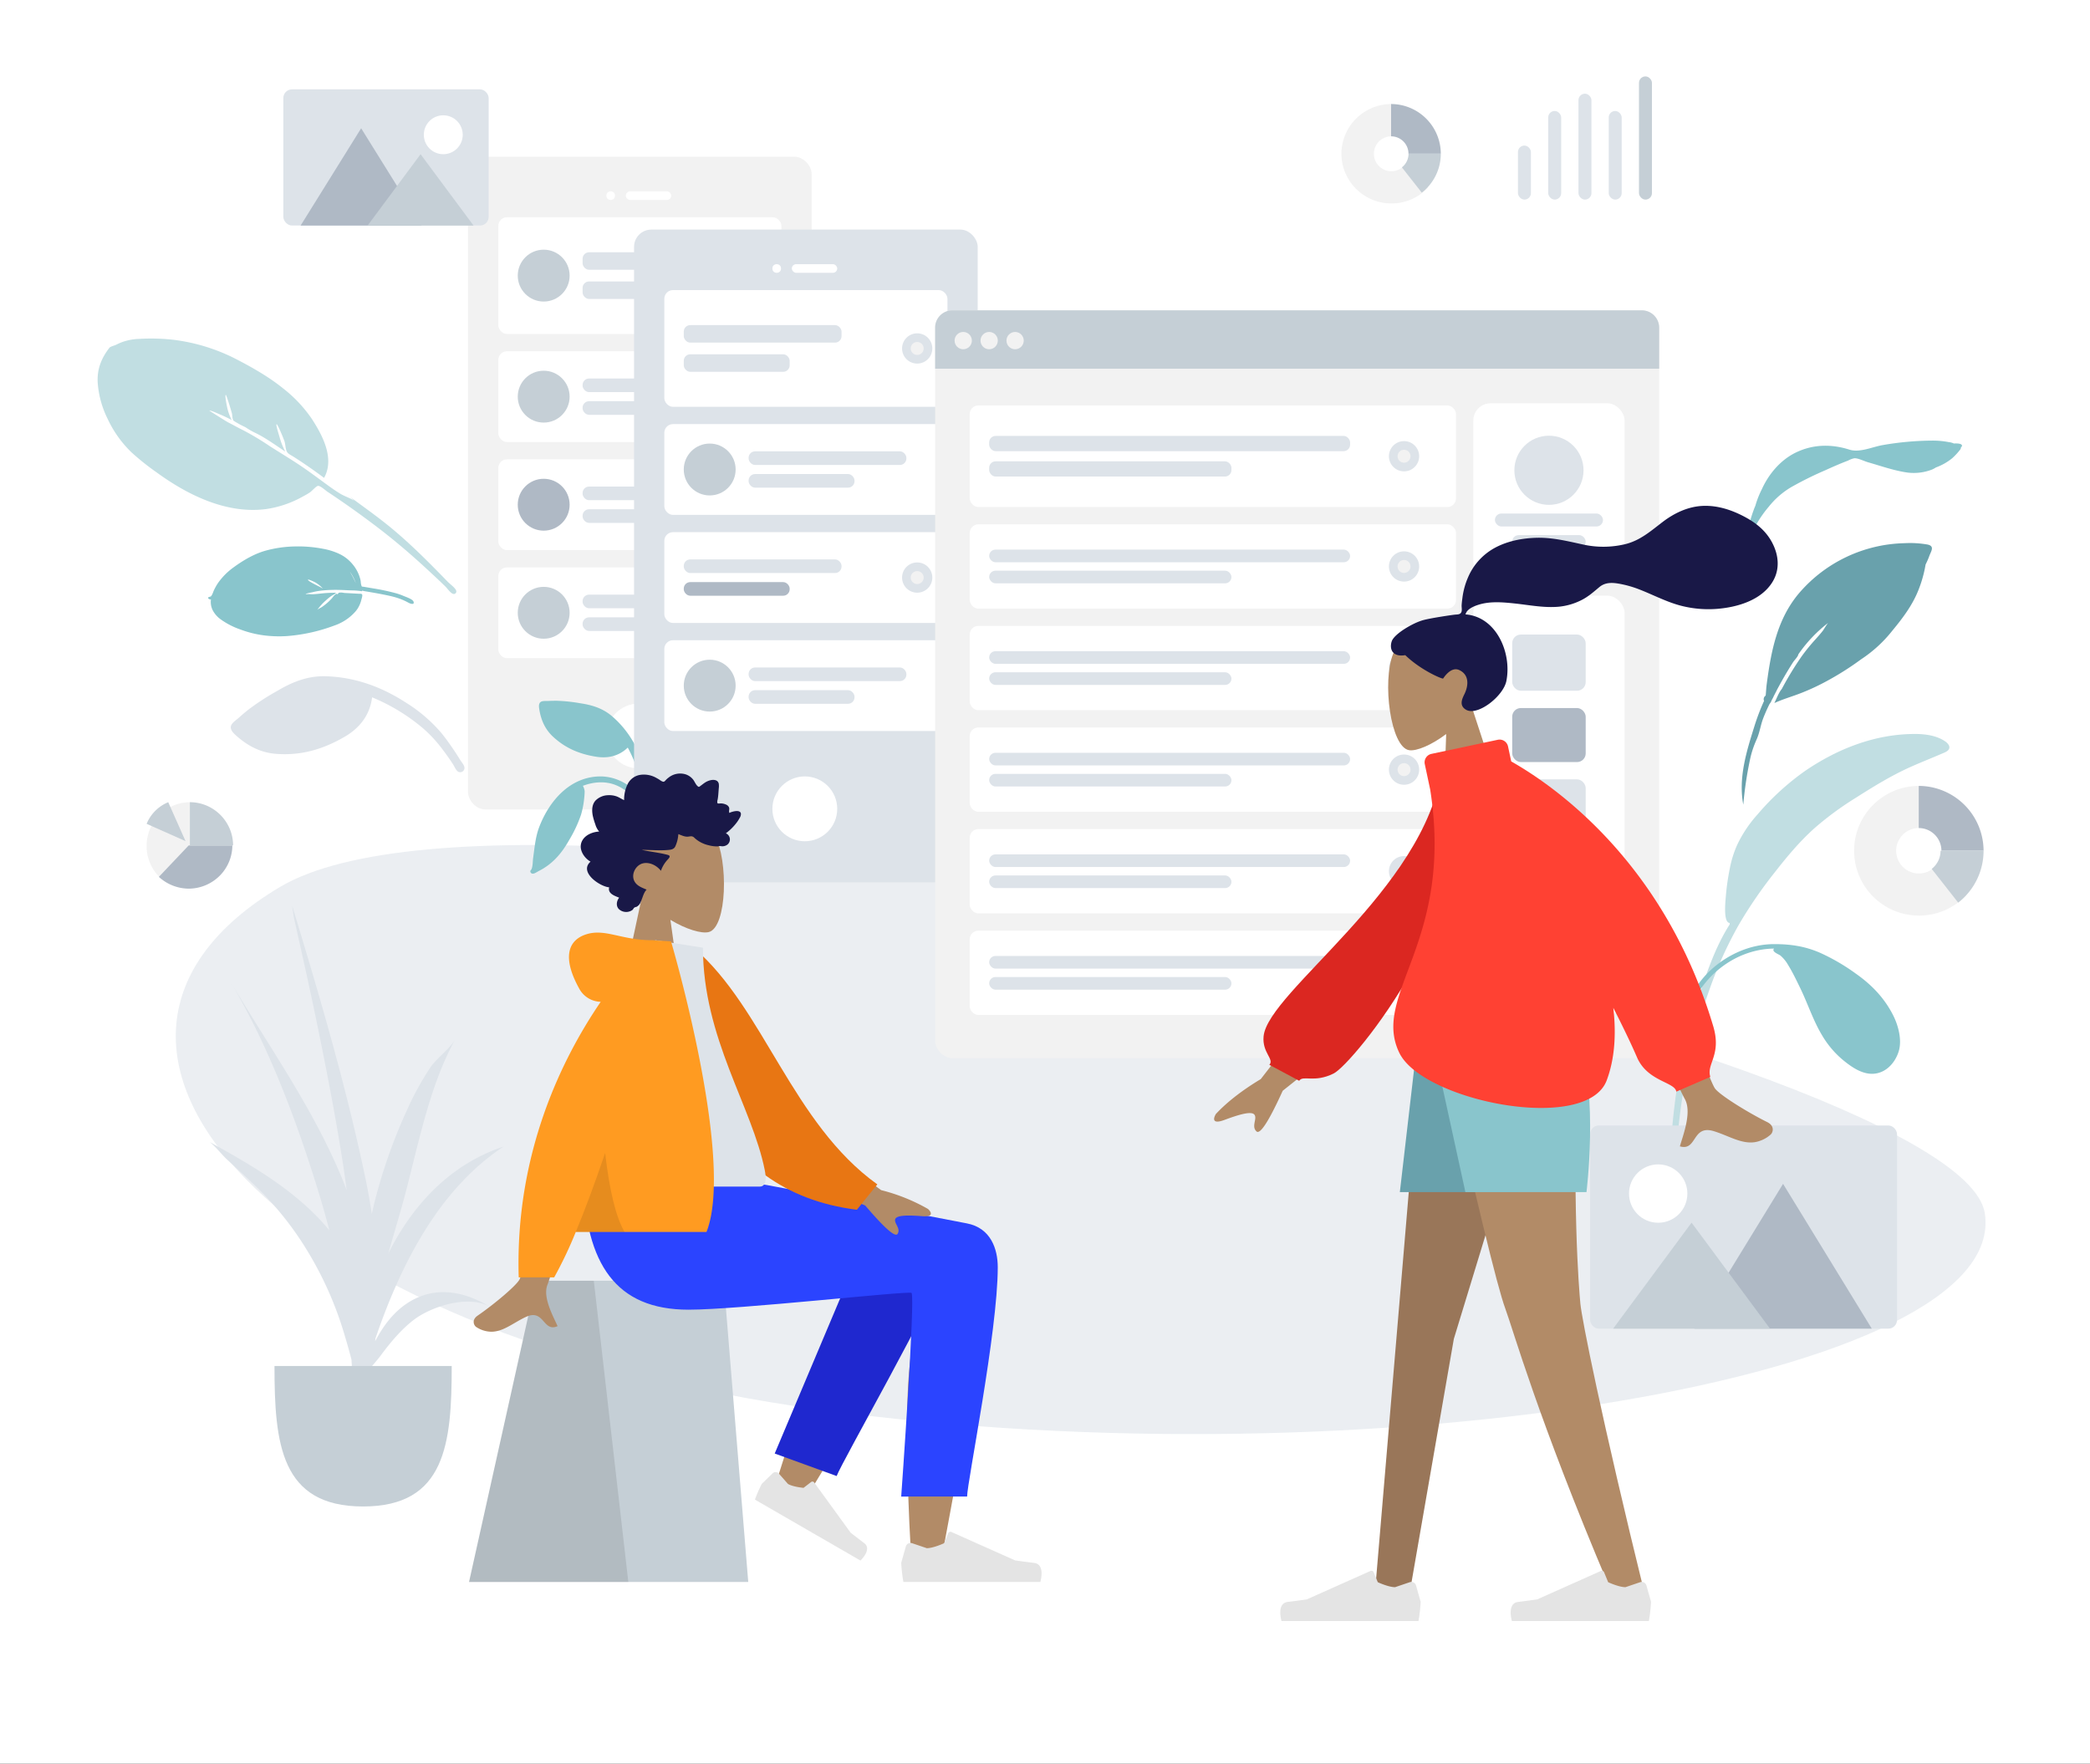 <svg xmlns="http://www.w3.org/2000/svg" xmlns:xlink="http://www.w3.org/1999/xlink" width="967" height="816" viewBox="0 0 967 816"><rect x="0" y="0" width="967" height="816" fill="#333333" stroke="none"/><defs><clipPath id="b"><rect width="967" height="816"/></clipPath></defs><g id="a" clip-path="url(#b)"><rect width="967" height="816" fill="#fff"/><g transform="translate(32 -26)"><path d="M102.225,1.334A7.414,7.414,0,0,0,99.838.692,38.719,38.719,0,0,0,92.374,0,137.709,137.709,0,0,0,69.3,2.074c-4.8.83-10.61,3.622-15.388,2.106-8.324-2.642-16.738-2.512-24.635,1.26-7.221,3.449-12.7,10-15.9,17.078a43.407,43.407,0,0,0-2.995,7.652c-.237.542-.465,1.088-.67,1.642-.582,1.573-1.1,3.173-1.59,4.777-.207.684-.729,2.194-.11,2.486a45.46,45.46,0,0,0-2.6,5.652C3.286,50.378.962,56.578.215,62.568a27.912,27.912,0,0,0-.03,6.671c.127,1.1.074,3.307.819,4.142,1.58,1.772,2.392-.709,2.214-1.89C1.858,62.485,4.485,54.027,7.6,45.561a53.276,53.276,0,0,1,9.027-15.019,37.906,37.906,0,0,1,10.328-9,161.472,161.472,0,0,1,15.728-7.8c3.5-1.588,7.009-3.134,10.61-4.5a10.575,10.575,0,0,1,2.948-1.088c1.877-.007,4.537,1.379,6.351,1.894,5.964,1.7,12,3.867,18.168,4.733A23.43,23.43,0,0,0,92.113,13.4a10.628,10.628,0,0,0,1.787-.974,25.936,25.936,0,0,0,7.6-4.3,30.324,30.324,0,0,0,3.563-3.839,2.011,2.011,0,0,0,.47-1.264c.244-.128.406-.277.443-.451.269-1.286-2.184-1.31-3.754-1.233" transform="translate(769.779 229.855)" fill="#89c5cc"/><path d="M11.933,0C9.99,0,8.054.039,6.115.139,4.636.216,2.377-.089,1.126.828c-1.3.953-1.21,2.9-1.007,4.28,1.073,7.282,3.693,13.739,9.174,18.9,8.439,7.944,18.113,11.981,29.561,13.778,8.042,1.263,15.465-.491,21.385-6.181a88.518,88.518,0,0,1,9.253,25.752,61.405,61.405,0,0,1,.917,13.236c-.092,2.872-.251,5.736-.56,8.594-.134,1.242-.77,3.122-.282,4.3a1.974,1.974,0,0,0,3.375.336c.722-.978.59-2.9.738-4.056.246-1.923.474-3.847.637-5.778.265-3.126.46-6.262.446-9.4A69.774,69.774,0,0,0,71,43.758C66.865,30.916,60.158,19.5,49.726,10.55,43.311,5.043,35.97,2.814,27.641,1.617A111.241,111.241,0,0,0,11.933,0" transform="translate(73.46 361.983) rotate(-39)" fill="#dde3e9"/><path d="M81.472,180.815c-1.575-12.542-3.242-25.012-6.294-37.31-1.8-7.247-4.1-14.342-6.2-21.506q.282,1.348.5,2.71c-.729-2.137-2.25-4.181-3.126-6.31-.976-2.375-1.761-4.842-2.507-7.294-1.456-4.786-2.83-9.58-4.468-14.311-1.826-5.271-3.928-10.454-5.887-15.679A127.246,127.246,0,0,0,48.105,67.8c-1.18-2.306-2.237-4.784-3.4-7.135-.388-.787-3.714-9.576-3.689-9.576.55,0,2.613,3.907,2.954,4.481,1,1.676,1.847,3.421,2.7,5.168a23.014,23.014,0,0,1,1.88-6.015c.285-.589,2.285-4.932,2.936-4.932.325,0-2.681,8.2-3.061,8.922a14.855,14.855,0,0,0-1.088,1.949c-.325,1-.158.754.111,1.66A47.616,47.616,0,0,0,49.724,67.2a34.728,34.728,0,0,0,2.205,5.126C54.252,76.868,55.9,82.4,57.671,87.3a32.055,32.055,0,0,1,1.949-6.988c.216-.538,1.934-5.525,2.429-5.525.557,0-1.576,7.988-1.865,8.678-.538,1.282-1.384,2.522-1.832,3.827-.491,1.432.372,2.721.921,4.185,2.022,5.388,3.794,10.83,5.414,16.345,9.406-4.12,11.276-16.244,11.89-25.185A62.468,62.468,0,0,0,74.458,63.38c-2.087-8.343-5.6-16.4-9.324-24.151A86.4,86.4,0,0,0,47.626,15.05,92.388,92.388,0,0,0,35.22,5.139a26.4,26.4,0,0,0-6.8-3.5A24.612,24.612,0,0,0,24.995.8C24.112.644,22.311-.175,21.58.034,15.6,1.687,11.112,4.437,7.63,9.548a44.722,44.722,0,0,0-6.48,16.3A51.867,51.867,0,0,0,.665,44.9,117.757,117.757,0,0,0,4.357,59.215c5.095,16.753,14.025,34.713,30.05,43.9a48.771,48.771,0,0,0,16.85,5.636c1.392.217,2.783.424,4.192.5.95.054,4.072-.577,4.76-.167.942.561,1.483,3.746,1.894,4.9,3.12,8.777,5.91,17.653,8.442,26.608,2.693,9.528,4.833,19.148,6.615,28.876.758,4.138,1.5,8.268,2.125,12.428.147.968,0,4.012.94,4.867a1.139,1.139,0,0,0,1.8-.343c.618-1.151-.389-4.328-.55-5.612" transform="matrix(0.799, -0.602, 0.602, 0.799, 1.349, 199.882)" fill="#c1dee2"/><path d="M85.98.66A47.063,47.063,0,0,0,75.329.033,66.182,66.182,0,0,0,26.489,23.2c-10.138,12-12.926,26.92-14.928,42-.2,1.5-.284,2.985-.4,4.486-.024.322-.06.609-.1.88A1.937,1.937,0,0,0,10.332,73,100.261,100.261,0,0,0,5.869,84.706C2.162,96.526-1.608,108.571.714,121a173.656,173.656,0,0,1,3.049-20.562c.079-.386.163-.769.252-1.151.009-.04.017-.081.027-.121a44.965,44.965,0,0,1,1.875-6.026c.008-.022.016-.043.024-.064.1-.259.208-.516.314-.774.219-.533.444-1.065.682-1.594q.121-.27.232-.546c1.112-2.726,1.582-5.8,2.578-8.618q.358-.962.749-1.916l.047-.112c.706-1.71,1.485-3.4,2.31-5.071a6.244,6.244,0,0,0,1.074-1.931,12.073,12.073,0,0,0,.891-1.722q.728-1.409,1.458-2.816l-.044.016q.734-1.35,1.467-2.689l.323-.589.524-.938c1.632-2.921,3.363-5.783,5.16-8.61.641-1.009,2.174-2.455,2.468-3.588.011-.042.013-.081.02-.122A64.29,64.29,0,0,1,39.967,36.924c-.651.7-2.034,3.091-2.4,3.564-1.119,1.447-2.334,2.795-3.554,4.158A88.517,88.517,0,0,0,27.8,52.274,144.959,144.959,0,0,0,18.519,67.51c-.027.031-.056.06-.082.091C17.017,69.352,16.123,72,15.1,74c4.046-1.874,8.521-3.1,12.674-4.759a104.134,104.134,0,0,0,12.059-5.676A134.574,134.574,0,0,0,55.25,53.743,61.078,61.078,0,0,0,69.7,40.477c4.912-5.934,9.414-11.919,12.2-19.124a57.426,57.426,0,0,0,3.082-10.967c.028-.163.064-.339.1-.523a35.925,35.925,0,0,0,1.726-3.958c.778-2.14,2.614-4.494-.83-5.246" transform="translate(773.865 277.283)" fill="#69a1ac"/><path d="M53.677,82c.221,0,.463-.17.72-.5.593-.772.118-3.281-.138-4.629-.046-.24-.085-.447-.107-.587a29,29,0,0,0-.767-3.508,101.182,101.182,0,0,0-3.734-10.3c-.511-1.255-1.046-2.555-1.59-3.866-.1-.244-.188-.423-.258-.568-.25-.519-.25-.519.258-1.073l.09-.1a7.037,7.037,0,0,1,.925-.8,8.618,8.618,0,0,0,.778-.647,17.431,17.431,0,0,0,4.253-7.046,17.684,17.684,0,0,0,.77-7.707A30.3,30.3,0,0,0,52.9,33.112a60.645,60.645,0,0,0-6.152-11.888,54.813,54.813,0,0,0-8.732-10.263c-3.551-3.223-8.292-6-14.5-8.479A30.708,30.708,0,0,0,14.249.313C13.8.282,13.342.266,12.878.266A25.156,25.156,0,0,0,9.8.468C9.51.5,9.208.563,8.917.62A9.077,9.077,0,0,1,7.665.805l-.2.011C7.328.824,7.22.83,7.125.83,6.742.83,6.59.719,6.107.244A.7.7,0,0,0,5.645,0a.416.416,0,0,0-.374.319,1.144,1.144,0,0,0,.314,1.2A8.554,8.554,0,0,0,1.667,4.979,12.334,12.334,0,0,0,.13,9.91,35.6,35.6,0,0,0,.974,20.5,48.528,48.528,0,0,0,4.4,31.063a55.578,55.578,0,0,0,5.532,9.453,79.906,79.906,0,0,0,15.64,15.85,22.847,22.847,0,0,0,10.506,4.8,12.244,12.244,0,0,0,2,.166,13.419,13.419,0,0,0,4.2-.7c.105-.035.24-.074.4-.119.64-.185,1.607-.464,1.846-.863.214-.359.016-.669-.235-1.062-.074-.116-.15-.235-.222-.366q-.415-.753-.828-1.506c-.727-1.324-1.479-2.694-2.232-4.032-.119-.212-.245-.49-.378-.786a5.134,5.134,0,0,0-1.147-1.863.707.707,0,0,0-.19-.018,1.483,1.483,0,0,1-.6-.1c-.127-.081-.147-.311-.161-.463-.007-.077-.012-.137-.029-.147a6.522,6.522,0,0,0-2.274-.522c-.383-.045-.745-.087-1.031-.148-.789-.169-1.719-.38-2.638-.667A29.266,29.266,0,0,1,29.79,46.94c-.192-.082-.469-.241-.762-.41a5.243,5.243,0,0,0-1.552-.712A25.35,25.35,0,0,1,33.4,46.879a23.094,23.094,0,0,1,3.091,1.076c.121.052.322.163.554.292a5.139,5.139,0,0,0,1.62.7.264.264,0,0,0,.135-.03,60.263,60.263,0,0,0-4.122-5.869c-.768-.971-1.581-2.019-2.314-3.1-.047-.07-.164-.28-.311-.545a8.135,8.135,0,0,0-1.29-1.982c.468,0,1.484,1.1,2.092,1.75.176.19.328.353.424.445A28.275,28.275,0,0,1,35.512,42a54.1,54.1,0,0,1,3.313,4.492c1.468,2.193,2.757,4.479,3.953,6.634.275.5.572,1,.859,1.5a29.671,29.671,0,0,1,2.141,4.152.252.252,0,0,1,.149-.063c.16,0,.236.258.31.507a2.663,2.663,0,0,0,.084.254c.388.931.767,1.842,1.14,2.749.787,1.915,1.416,3.5,1.981,4.977l.03.079c.662,1.736,1.347,3.531,1.9,5.332a30.508,30.508,0,0,1,1.138,5.17c.088.7.149,1.406.182,2.1C52.716,80.445,53,82,53.677,82ZM50.46,49.348a18.932,18.932,0,0,1-3,5c.7-1.036,1.3-1.987,1.843-2.907.123-.208.356-.643.583-1.064C50.168,49.853,50.434,49.358,50.46,49.348ZM37.095,34.774c.318,0,.658,2.847.693,3.32a13.873,13.873,0,0,1-.547,4.673l0,.007,0-.007a17.9,17.9,0,0,0-.142-2.243c-.2-2.234-.472-5.294-.1-5.7A.125.125,0,0,1,37.095,34.774Z" transform="matrix(0.53, -0.848, 0.848, 0.53, 61.365, 307.222)" fill="#89c5cc"/><g transform="translate(49.33 416.965)" opacity="0.6"><path d="M836.975,170.225c12.206,76.083-283.8,125.71-538.584,91.076S-73.271,91.422,48.306,19.357,824.77,94.141,836.975,170.225Z" transform="translate(0 0)" fill="#dde3e9"/></g><g transform="translate(184.554 98.519)"><rect width="159" height="302" rx="8" fill="#f2f2f2"/><circle cx="15" cy="15" r="15" transform="translate(64 253)" fill="#fff"/><g transform="translate(64 16)"><circle cx="2" cy="2" r="2" fill="#fff"/><rect width="21" height="4" rx="2" transform="translate(9)" fill="#fff"/></g><g transform="translate(14 28)"><rect width="131" height="54" rx="4" fill="#fff"/><g transform="translate(39 16.2)"><rect width="73" height="8.1" rx="3" fill="#dde3e9"/><rect width="49" height="8.1" rx="3" transform="translate(0 13.5)" fill="#dde3e9"/></g><circle cx="12" cy="12" r="12" transform="translate(9 15)" fill="#c5cfd6"/><g transform="translate(0 62)"><rect width="131" height="42" rx="4" fill="#fff"/><g transform="translate(39 12.6)"><rect width="73" height="6.3" rx="3" fill="#dde3e9"/><rect width="49" height="6.3" rx="3" transform="translate(0 10.5)" fill="#dde3e9"/></g><circle cx="12" cy="12" r="12" transform="translate(9 9)" fill="#c5cfd6"/></g><g transform="translate(0 112)"><rect width="131" height="42" rx="4" fill="#fff"/><g transform="translate(39 12.6)"><rect width="73" height="6.3" rx="3" fill="#dde3e9"/><rect width="49" height="6.3" rx="3" transform="translate(0 10.5)" fill="#dde3e9"/></g><circle cx="12" cy="12" r="12" transform="translate(9 9)" fill="#afb9c5"/></g><g transform="translate(0 162)"><rect width="131" height="42" rx="4" fill="#fff"/><g transform="translate(39 12.6)"><rect width="73" height="6.3" rx="3" fill="#dde3e9"/><rect width="49" height="6.3" rx="3" transform="translate(0 10.5)" fill="#dde3e9"/></g><circle cx="12" cy="12" r="12" transform="translate(9 9)" fill="#c5cfd6"/></g></g></g><g transform="translate(213.366 132.222)"><g transform="translate(0 218)"><path d="M8.14,0C6.815,0,5.494.027,4.171.1,3.162.148,1.621-.061.768.568-.119,1.221-.058,2.557.081,3.5.813,8.493,2.6,12.919,6.339,16.456,12.1,21.9,18.695,24.668,26.5,25.9c5.486.866,10.55-.336,14.588-4.237A60.868,60.868,0,0,1,47.4,39.315a42.292,42.292,0,0,1,.626,9.073c-.063,1.968-.171,3.932-.382,5.891-.091.851-.526,2.14-.192,2.944a1.343,1.343,0,0,0,2.3.231c.493-.67.4-1.987.5-2.78.168-1.318.323-2.637.434-3.961.181-2.143.314-4.292.3-6.444a48.036,48.036,0,0,0-2.567-14.274c-2.82-8.8-7.4-16.625-14.512-22.763-4.376-3.774-9.383-5.3-15.065-6.123A75.529,75.529,0,0,0,8.14,0" transform="translate(4)" fill="#89c5cc"/><path d="M32.571,0C18.272,0,8.642,11.524,4.089,23.5c-1.716,4.515-2.119,9.472-2.78,14.213-.212,1.521-.134,3.839-.751,5.195-.224.491-.738.668-.492,1.338a1.086,1.086,0,0,0,.879.734c.9.166,2.171-.814,2.942-1.2,6.4-3.208,10.6-8.168,14.027-14.236a60.584,60.584,0,0,0,5.544-11.8,40.769,40.769,0,0,0,1.484-7.8,29.682,29.682,0,0,0,.2-3.122,6.3,6.3,0,0,0-.829-2.468c4.771-1.806,10.156-2.3,14.989-.427a19.209,19.209,0,0,1,10.262,9.279,17.7,17.7,0,0,1,1.26,3.42A11.772,11.772,0,0,0,51.4,19.1c.893,1.687,2.771.559,2.59-1.011A20.315,20.315,0,0,0,47.775,6.263,22.349,22.349,0,0,0,32.571,0" transform="translate(0 35)" fill="#89c5cc"/></g><rect width="159" height="302" rx="8" transform="translate(48)" fill="#dde3e9"/><circle cx="15" cy="15" r="15" transform="translate(112 253)" fill="#fff"/><g transform="translate(112 16)"><circle cx="2" cy="2" r="2" fill="#fff"/><rect width="21" height="4" rx="2" transform="translate(9)" fill="#fff"/></g><g transform="translate(62 28)"><rect width="131" height="54" rx="4" fill="#fff"/><g transform="translate(9 16.2)"><rect width="73" height="8.1" rx="3" fill="#dde3e9"/><rect width="49" height="8.1" rx="3" transform="translate(0 13.5)" fill="#dde3e9"/></g><g transform="translate(110 20)"><circle cx="7" cy="7" r="7" fill="#dde3e9"/><circle cx="3" cy="3" r="3" transform="translate(4 4)" fill="#f2f2f2"/></g><g transform="translate(0 62)"><rect width="131" height="42" rx="4" fill="#fff"/><g transform="translate(39 12.6)"><rect width="73" height="6.3" rx="3" fill="#dde3e9"/><rect width="49" height="6.3" rx="3" transform="translate(0 10.5)" fill="#dde3e9"/></g><circle cx="12" cy="12" r="12" transform="translate(9 9)" fill="#c5cfd6"/></g><g transform="translate(0 112)"><rect width="131" height="42" rx="4" fill="#fff"/><g transform="translate(9 12.6)"><rect width="73" height="6.3" rx="3" fill="#dde3e9"/><rect width="49" height="6.3" rx="3" transform="translate(0 10.5)" fill="#afb9c5"/></g><g transform="translate(110 14)"><circle cx="7" cy="7" r="7" fill="#dde3e9"/><circle cx="3" cy="3" r="3" transform="translate(4 4)" fill="#f2f2f2"/></g></g><g transform="translate(0 162)"><rect width="131" height="42" rx="4" fill="#fff"/><g transform="translate(39 12.6)"><rect width="73" height="6.3" rx="3" fill="#dde3e9"/><rect width="49" height="6.3" rx="3" transform="translate(0 10.5)" fill="#dde3e9"/></g><circle cx="12" cy="12" r="12" transform="translate(9 9)" fill="#c5cfd6"/></g></g></g><g transform="translate(400.667 169.587)"><rect width="335" height="346" rx="8" fill="#f2f2f2"/><rect width="70" height="81" rx="8" transform="translate(249 43)" fill="#fff"/><g transform="translate(259 58)"><circle cx="16" cy="16" r="16" transform="translate(9)" fill="#dde3e9"/><rect width="50" height="6" rx="3" transform="translate(0 36)" fill="#dde3e9"/><rect width="34" height="6" rx="3" transform="translate(8 46)" fill="#dde3e9"/></g><path d="M8,0H327a8,8,0,0,1,8,8V27a0,0,0,0,1,0,0H0a0,0,0,0,1,0,0V8A8,8,0,0,1,8,0Z" fill="#c5cfd6"/><g transform="translate(9 10)"><circle cx="4" cy="4" r="4" fill="#f2f2f2"/><circle cx="4" cy="4" r="4" transform="translate(12)" fill="#f2f2f2"/><circle cx="4" cy="4" r="4" transform="translate(24)" fill="#f2f2f2"/></g><g transform="translate(249 132)"><rect width="70" height="194" rx="8" fill="#fff"/><g transform="translate(18 18)"><rect width="34" height="26" rx="4" fill="#dde3e9"/><rect width="34" height="25" rx="4" transform="translate(0 34)" fill="#afb9c5"/><rect width="34" height="25" rx="4" transform="translate(0 67)" fill="#dde3e9"/><rect width="34" height="25" rx="4" transform="translate(0 133)" fill="#dde3e9"/><rect width="34" height="25" rx="4" transform="translate(0 100)" fill="#c5cfd6"/></g></g><g transform="translate(16 44)"><rect width="225" height="47" rx="4" fill="#fff"/><g transform="translate(9 14.1)"><rect width="167" height="7.05" rx="3" fill="#dde3e9"/><rect width="112.096" height="7.05" rx="3" transform="translate(0 11.75)" fill="#dde3e9"/></g><g transform="translate(193.954 16.5)"><circle cx="7" cy="7" r="7" fill="#dde3e9"/><circle cx="3" cy="3" r="3" transform="translate(4 4)" fill="#f2f2f2"/></g><g transform="translate(0 55)"><rect width="225" height="39" rx="4" fill="#fff"/><g transform="translate(9 11.7)"><rect width="167" height="5.85" rx="2.925" fill="#dde3e9"/><rect width="112.096" height="5.85" rx="2.925" transform="translate(0 9.75)" fill="#dde3e9"/></g><g transform="translate(193.954 12.5)"><circle cx="7" cy="7" r="7" fill="#dde3e9"/><circle cx="3" cy="3" r="3" transform="translate(4 4)" fill="#f2f2f2"/></g></g><g transform="translate(0 102)"><rect width="225" height="39" rx="4" fill="#fff"/><g transform="translate(9 11.7)"><rect width="167" height="5.85" rx="2.925" fill="#dde3e9"/><rect width="112.096" height="5.85" rx="2.925" transform="translate(0 9.75)" fill="#dde3e9"/></g><g transform="translate(193.954 12.5)"><circle cx="7" cy="7" r="7" fill="#dde3e9"/><circle cx="3" cy="3" r="3" transform="translate(4 4)" fill="#afb9c5"/></g></g><g transform="translate(0 243)"><rect width="225" height="39" rx="4" fill="#fff"/><g transform="translate(9 11.7)"><rect width="167" height="5.85" rx="2.925" fill="#dde3e9"/><rect width="112.096" height="5.85" rx="2.925" transform="translate(0 9.75)" fill="#dde3e9"/></g><g transform="translate(193.954 12.5)"><circle cx="7" cy="7" r="7" fill="#dde3e9"/><circle cx="3" cy="3" r="3" transform="translate(4 4)" fill="#f2f2f2"/></g></g><g transform="translate(0 196)"><rect width="225" height="39" rx="4" fill="#fff"/><g transform="translate(9 11.7)"><rect width="167" height="5.85" rx="2.925" fill="#dde3e9"/><rect width="112.096" height="5.85" rx="2.925" transform="translate(0 9.75)" fill="#dde3e9"/></g><g transform="translate(193.954 12.5)"><circle cx="7" cy="7" r="7" fill="#dde3e9"/><circle cx="3" cy="3" r="3" transform="translate(4 4)" fill="#f2f2f2"/></g></g><g transform="translate(0 149)"><rect width="225" height="39" rx="4" fill="#fff"/><g transform="translate(9 11.7)"><rect width="167" height="5.85" rx="2.925" fill="#dde3e9"/><rect width="112.096" height="5.85" rx="2.925" transform="translate(0 9.75)" fill="#dde3e9"/></g><g transform="translate(193.954 12.5)"><circle cx="7" cy="7" r="7" fill="#dde3e9"/><circle cx="3" cy="3" r="3" transform="translate(4 4)" fill="#f2f2f2"/></g></g></g></g><path d="M127.986,3.376C124.041.7,118.8,0,114.076,0,95.64,0,78.311,6.84,63.341,17.032a118.671,118.671,0,0,0-22.019,20.1,58.867,58.867,0,0,0-9.434,14.041A48.375,48.375,0,0,0,28.46,61.991,111.159,111.159,0,0,0,26.515,75.8c-.128,1.82-1.185,11.477,1.841,11.641a4.177,4.177,0,0,0,0,.668c-6.57,10.274-10.63,22.314-14.394,33.729A229.732,229.732,0,0,0,5.87,152.063,329.391,329.391,0,0,0,.958,193.05C.791,196,.676,198.95.577,201.9q-.126,3.779-.251,7.557c-.092,2.823-.589,6.073-.14,8.88.391,2.444,2.506,2.074,2.6-.358.113-2.937.095-5.88.223-8.82q.256-5.852.538-11.7a273.592,273.592,0,0,1,15.515-79.376,185.077,185.077,0,0,1,13.474-29.74A207.372,207.372,0,0,1,49.084,64.173c5.762-7.38,11.752-14.59,18.812-20.843A144.678,144.678,0,0,1,86.4,29.722C94.631,24.5,102.843,19.4,111.755,15.391c4.633-2.084,9.353-3.95,14.021-5.95.84-.36,1.741-.709,2.549-1.126,2.7-1.39,1.808-3.483-.34-4.939" transform="translate(739.934 365.583)" fill="#c1dee2"/><path d="M-58.182,0c7.477,0,14.131.972,21.02,3.943A93.43,93.43,0,0,1-20.533,13.6c7.4,5.2,13.232,11.249,17.312,19.266,2.438,4.789,4.226,11.566,2.589,16.79-1.929,6.152-7.224,11.284-14.2,10.2-4.313-.67-8.267-3.525-11.545-6.212A43.659,43.659,0,0,1-36.028,42.27c-4.228-7-6.713-14.919-10.3-22.237-1.7-3.473-3.351-6.971-5.393-10.271a16.569,16.569,0,0,0-3.619-4.468c-.82-.65-4.278-1.774-2.956-3.233-19.39.255-36.568,15.147-40.291,33.58-.347,1.718-.618,3.45-.9,5.179-.181,1.092-.108,5.117-1.084,5.814-2.152,1.538-1.247-3.135-1.155-3.807q.358-2.608.76-5.211A43.366,43.366,0,0,1-88.315,12.683C-80.306,4.99-69.5,0-58.182,0" transform="translate(847.11 462.813)" fill="#89c5cc"/><g transform="translate(65 445)"><path d="M9.938,35.736C28.6,67.052,50.345,97.374,63.4,131.613c-.526-4.036-1.084-8.067-1.708-12.093-3.313-21.341-7.43-42.526-11.757-63.685-2.2-10.773-4.534-21.507-6.924-32.241C41.727,17.829,40.457,12.061,39.145,6.3c-.318-1.4-.591-3.832-.989-6.3C50.845,41.637,63.081,83.3,72.031,125.942q1.761,8.394,2.993,16.758c.28-1.272.556-2.544.857-3.813A246.4,246.4,0,0,1,91.4,94.374a134.951,134.951,0,0,1,10.825-19.648c2.608-3.863,8.757-8.455,11.136-12.412-13.01,23.861-17.707,53.717-25.219,79.659-1.833,6.331-3.678,12.651-5.486,18.982,11.328-22.718,28.9-41.384,53.341-49.473-29.58,19.544-47.322,53.771-59.278,88.777-.039.415-.086.83-.127,1.246,3.518-6.677,7.95-12.716,13.956-16.946,12.855-9.055,27.116-6.417,39.586,1.35-9.787-6.221-27.474-.556-35.709,5.767-5.9,4.526-10.933,10.6-15.308,16.523-1.048,1.42-2.479,3.077-3.989,4.845A218.405,218.405,0,0,1,64.672,254c.807-3.889.223-10.108.447-13.007.024-.314.044-.628.068-.941q-1.114,4.449-2.152,8.784a120.22,120.22,0,0,0,2.7-17.061q.225-3.743.451-7.487-.074-7.1-.574-14.253c-1.17-4.629-2.48-8.994-3.56-12.625a163.194,163.194,0,0,0-16.646-37.36,147.491,147.491,0,0,0-22.966-29.116c-4.78-4.717-9.783-9.21-14.716-13.765-1.784-1.647-4.972-5.7-7.729-7.806,20.08,11.071,40.749,23.047,55.4,40.884q-2.576-9.892-5.556-19.468C39.831,98.454,27.191,64.953,9.938,35.736Z" fill="#dde3e9"/><path d="M0,0C0,35.9,2.843,65,41,65S82,35.9,82,0" transform="translate(30 213)" fill="#c5cfd6"/></g><g transform="translate(670.324 61.348)"><rect width="6" height="25" rx="3" transform="translate(0 32)" fill="#dde3e9"/><rect width="6" height="41" rx="3" transform="translate(14 16)" fill="#dde3e9"/><rect width="6" height="49" rx="3" transform="translate(28 8)" fill="#dde3e9"/><rect width="6" height="41" rx="3" transform="translate(42 16)" fill="#dde3e9"/><rect width="6" height="57" rx="3" transform="translate(56)" fill="#c5cfd6"/></g><g transform="translate(75.84 437.15) rotate(180)"><path d="M0,20.256A20.191,20.191,0,0,1,20,0V20.256L6.332,35A20.073,20.073,0,0,1,0,20.256Z" transform="translate(40 40) rotate(180)" fill="#f2f2f2"/><path d="M13.8,0H34a20.014,20.014,0,0,1-5.5,13.668A20.357,20.357,0,0,1,13.8,20,20.644,20.644,0,0,1,0,14.557Z" transform="translate(34.332 20) rotate(180)" fill="#afb9c5"/><path d="M20,20H40a19.745,19.745,0,0,0-1.578-7.765A20.2,20.2,0,0,0,27.765,1.578,19.746,19.746,0,0,0,20,0V20Zm-2-2v0L10,0A18.353,18.353,0,0,0,0,10l18,8Z" transform="translate(40 40) rotate(180)" fill="#c5cfd6"/></g><g transform="translate(825.759 389.613)"><path d="M37.766,37.179A10.513,10.513,0,1,1,30.1,19.5V0a30,30,0,1,0,0,60A29.69,29.69,0,0,0,52,50.5Z" fill="#f2f2f2"/><path d="M0,0V19.5A10.5,10.5,0,0,1,10.5,30H30A30.092,30.092,0,0,0,0,0Z" transform="translate(30)" fill="#afb9c5"/><path d="M4.1,0A10.64,10.64,0,0,1,0,8.391L12.262,24A30.413,30.413,0,0,0,24,0Z" transform="translate(36 30)" fill="#c5cfd6"/></g><g transform="translate(588.631 74.129)"><path d="M29.051,28.5a8.074,8.074,0,1,1-5.9-13.554V0A23.146,23.146,0,0,0,0,23,23.146,23.146,0,0,0,23.15,46,22.873,22.873,0,0,0,40,38.718Z" fill="#f2f2f2"/><path d="M0,0V14.95A8.05,8.05,0,0,1,8.05,23H23A23.071,23.071,0,0,0,0,0Z" transform="translate(23)" fill="#afb9c5"/><path d="M3.073,0A7.98,7.98,0,0,1,0,6.293L9.2,18A22.81,22.81,0,0,0,18,0Z" transform="translate(28 23)" fill="#c5cfd6"/></g><g transform="translate(99.095 67.347)"><path d="M1.007.986C1,1,1,1.006.993,1.018c.006-.01.014-.05.014-.032" transform="translate(47 51)" fill="#c5cfd6"/><path d="M1,1a.087.087,0,0,0,0,.01C1,1,1.014.971,1,1" transform="translate(47 51)" fill="#c5cfd6"/><path d="M1.067.832c-.014.04-.032.078-.048.118.008-.02.016-.036.024-.056-.208.52-.076.182.024-.062" transform="translate(47 51)" fill="#c5cfd6"/><path d="M1.022.953,1,1.009c-.058.112.024-.056.024-.056" transform="translate(47 51)" fill="#c5cfd6"/><path d="M1,1H1V1Z" transform="translate(47 51)" fill="#c5cfd6"/><path d="M1,1S1,1,1,1,1,1,1,1" transform="translate(47 51)" fill="#c5cfd6"/><path d="M.99,1.016c-.012.024.056-.092,0,0" transform="translate(47 51)" fill="#c5cfd6"/><path d="M1,1,1,1S1,1,1,1" transform="translate(47 51)" fill="#c5cfd6"/><rect width="95" height="63" rx="4" fill="#dde3e9"/><g transform="translate(8 18)"><path d="M28,0,0,45H56Z" fill="#afb9c5"/><path d="M24.5,0,0,33H49Z" transform="translate(31 12)" fill="#c5cfd6"/></g><circle cx="9" cy="9" r="9" transform="translate(65 12)" fill="#fff"/></g><g transform="translate(845.712 640.727) rotate(180)"><path d="M0,0c0,.01.008.02.014.032C.008.027,0-.013,0,0" transform="translate(71.007 17.018) rotate(180)" fill="#c5cfd6"/><path d="M.007.013a.087.087,0,0,1,0,.01c0-.01-.018-.04,0-.01" transform="translate(71.004 17.011) rotate(180)" fill="#c5cfd6"/><path d="M0,0C.014.04.032.078.048.118.04.1.032.082.024.062.232.582.1.244,0,0" transform="translate(71.067 17.168) rotate(180)" fill="#c5cfd6"/><path d="M0,0,.024.056C.082.168,0,0,0,0" transform="translate(71.022 17.047) rotate(180)" fill="#c5cfd6"/><path d="M0,0H0V0Z" transform="translate(71 17.001) rotate(180)" fill="#c5cfd6"/><path d="M0,0S0,0,0,0,0,0,0,0" transform="translate(71.001 17.002) rotate(180)" fill="#c5cfd6"/><path d="M.022.036c.012.024-.056-.092,0,0" transform="translate(71.012 17.02) rotate(180)" fill="#c5cfd6"/><path d="M0,0,0,0S0,0,0,0" transform="translate(71.002 17.002) rotate(180)" fill="#c5cfd6"/><rect width="142" height="94" rx="4" transform="translate(142 94) rotate(180)" fill="#dde3e9"/><g transform="translate(11.671 0)"><path d="M41.055,0,82.11,67H0Z" transform="translate(82.11 67) rotate(180)" fill="#afb9c5"/><path d="M36.295,0,72.59,49.054H0Z" transform="translate(119.68 49.054) rotate(180)" fill="#c5cfd6"/></g><circle cx="13.5" cy="13.5" r="13.5" transform="translate(124 76) rotate(180)" fill="#fff"/></g></g><g transform="translate(144 263)"><g transform="translate(0 71)"><g transform="translate(83.127 7)"><g transform="translate(60.66 34.848)"><path d="M0,82.06,9.281,38.77C4.105,32.691.6,25.239,1.187,16.89,2.874-7.166,36.338-1.874,42.847,10.268s5.736,42.94-2.676,45.11c-3.355.865-10.5-1.254-17.777-5.642L26.96,82.06Z" transform="translate(0 0)" fill="#b28b67"/></g><path d="M-57.47,26.868A8.433,8.433,0,0,1-59.227,23.6a33.056,33.056,0,0,1-1.125-3.709c-.566-2.528-.571-5.436,1.231-7.4A8.476,8.476,0,0,1-53.5,10.059a10.314,10.314,0,0,1,3.982.505c1.268.417,2.362,1.249,3.591,1.765a16.09,16.09,0,0,1,1.895-7.9A7.872,7.872,0,0,1-38.174.6a11.617,11.617,0,0,1,7.141,1.439c.555.3,1.105.615,1.632.972a4.572,4.572,0,0,0,1.416.779c.577.135.862-.2,1.237-.619A9.4,9.4,0,0,1-25.29,1.858,8.585,8.585,0,0,1-17.252.475a7.469,7.469,0,0,1,3.277,2.37c.748.981,1.281,2.538,2.313,3.222.438.29.747-.094,1.146-.379.6-.427,1.17-.9,1.776-1.314A8.132,8.132,0,0,1-5.98,3.126c1.445-.335,3.442-.256,3.855,1.638a7.823,7.823,0,0,1-.014,2.189c-.069.984-.141,1.968-.226,2.951a21.321,21.321,0,0,1-.288,2.2,3.221,3.221,0,0,0-.143,1.51c.209.489,1.175.211,1.587.228a6.267,6.267,0,0,1,2.386.525A2.568,2.568,0,0,1,2.622,15.7a2.4,2.4,0,0,1,.04,1.257,3.752,3.752,0,0,0,.076,1.29c1.094-.539,4.886-1.737,5.363.225a3.071,3.071,0,0,1-.479,1.943A16.839,16.839,0,0,1,5.855,23.11a24.06,24.06,0,0,1-4.707,4.569,3.088,3.088,0,0,1,.8,5.17,3.82,3.82,0,0,1-2.807.814,6.2,6.2,0,0,0-1.16-.092,2.774,2.774,0,0,1-.526.177,15.635,15.635,0,0,1-4.3-.547,14.191,14.191,0,0,1-6.565-3.436,2.024,2.024,0,0,0-1.519-.7c-.565.006-1.119.161-1.683.175-1.493.038-2.838-.692-4.224-1.178a15.959,15.959,0,0,1-1.384,5.623c-.625,1.375-1.929,1.574-3.211,1.695-4.1.386-8.212-.045-12.315-.039,3.972.9,8.077,1.269,12.015,2.326,1.78.478.421,1.678-.34,2.51A14.47,14.47,0,0,0-28.9,45.037c-1.943-2.535-5.378-4.205-8.421-3.426-3.362.86-5.73,5.41-3.58,8.682,1.248,1.9,3.5,2.632,5.378,3.448-1.463,1.522-1.817,3.771-2.7,5.665a4.053,4.053,0,0,1-2.015,2.316,2.356,2.356,0,0,0-1.064.424c-.351.363-.435.769-.883,1.081a4.979,4.979,0,0,1-6.172-.476c-1.435-1.47-1.061-3.8.137-5.285-1.907-.8-5.382-1.819-4.624-4.792-4.133-.275-14.167-6.982-8.62-11.883-3.044-1.722-5.841-5.929-3.885-9.638,1.506-2.856,5.007-4.133,7.88-4.284" transform="translate(107.563 16.862)" fill="#191847"/></g><g transform="translate(0 211.335)"><g transform="translate(11.233 47.213)"><g transform="translate(61.783)"><path d="M31.029,0h86.783l11.371,139.391H0Z" fill="#c5cfd6"/><path d="M31.029,0H57.72L73.695,139.391H0Z" fill="rgba(0,0,0,0.1)"/></g></g><path d="M64.177,159.118c-1.124-14.221-3.214-63.45-1.123-86.237.882-9.619,1.834-18.769,2.769-26.9C45.762,82.087,12.937,134.9,12.937,134.9L0,128.985S15.239,78.744,24.991,58.047C36.123,34.422,46.561,14.19,50.953,7.063c6.91-11.209,18.939-7.3,25.3-.513,9.253-5.56,24.776,1.583,24.766,9.535-.032,23.791-21.729,135.921-22.862,143.009-.6,3.751-4.282,6.042-7.72,6.042C67.375,165.137,64.51,163.326,64.177,159.118Z" transform="translate(213.519 16.782)" fill="#b28b67"/><path d="M.028,125.713l5.723-114.1c4.139-19.729,39.213-10.564,39.2.009-.027,24-14.42,106.922-14.428,114.074Z" transform="translate(257.414 9.026) rotate(20)" fill="#1f28cf"/><g transform="translate(223.64 112.895) rotate(30)"><path d="M4.474,5.033A2,2,0,0,0,1.908,6.381L0,13.106A64.242,64.242,0,0,0,.9,21H57.3s2.2-7.268-2.538-7.848-7.87-1.047-7.87-1.047L20.68.419a1,1,0,0,0-1.332.532L17.663,5.039s-4.385,2.046-7.127,2.046Z" transform="translate(1 19)" fill="#e4e4e4"/></g><g transform="translate(271.847 141.639)"><path d="M5.025,5.616A2.246,2.246,0,0,0,2.144,7.132L0,14.691a72.264,72.264,0,0,0,1.012,8.874H64.37s2.47-8.17-2.851-8.822-8.84-1.176-8.84-1.176L23.231.43a1.123,1.123,0,0,0-1.5.6L19.842,5.623s-4.926,2.3-8.005,2.3Z" transform="translate(1.123 21.4)" fill="#e4e4e4"/></g><path d="M191.832,40.955c0,29.865-14.173,99.527-14.182,106.1l-30.494.023s6.695-93.238,4.748-94.243-79.814,7.78-103.167,7.78C15.061,60.618,1.13,39.367,0,0H66.711c13.583,1.454,84.433,15.755,110.745,20.671C188.72,22.775,191.832,32.728,191.832,40.955Z" transform="translate(125.813 0)" fill="#2b44ff"/></g><g transform="translate(41 101)"><path d="M1.227,86.783c-1.116-.688-2.338-3.28.615-5.3C9.2,76.433,19.8,67.6,21.236,64.7,24.166,58.752,34.145.808,34.145.808l20.9.083s-19.354,62.48-20.9,66.3c-2.314,5.735,2.583,14.468,4.676,19.162-3.3,1.477-4.834-.409-6.512-2.294-1.789-2.01-3.745-4.019-8.184-1.954-5.68,2.643-10.377,6.838-15.975,6.837A12.989,12.989,0,0,1,1.227,86.783ZM181.155,30.53l-31.587-13.1L156.618,0l31.9,23.423A85.839,85.839,0,0,1,210.2,32.137c1.372,1.249,3.029,3.779-2.658,3.343s-11.687-.642-12.472,1.3,2.657,4.259,1.07,6.876a.754.754,0,0,1-.692.373Q192.645,44.027,181.155,30.53Z" transform="translate(34.163 92.211)" fill="#b28b67"/><path d="M0,2.231,8.485,0c34.377,24.814,52.145,76.707,93.78,101.378l-8.407,12.513C25.158,111.423,2.652,48.2,0,2.231Z" transform="matrix(0.996, 0.087, -0.087, 0.996, 127.889, 3.109)" fill="#e87613"/><path d="M0,114H76.511c3.5,0,2.837-5.048,2.332-7.6C73.011,77,50.241,45.312,50.241,3.461L28.172,0C9.917,29.358,3.6,65.5,0,114Z" transform="translate(90)" fill="#dde3e9"/><path d="M.133,159.513c-1.765-57.079,19.846-101,37.932-127.487a11.605,11.605,0,0,1-9.932-6.1C20.067,11.37,22.98,3.356,31.6.722S47.909,3.514,61.644,3.514a10.705,10.705,0,0,1,1.638.117l7.324.418s29.733,100.77,16.4,134.465H26.53a191.9,191.9,0,0,1-9.988,21Z" transform="translate(54.867 -3.513)" fill="#ff9b21"/><path d="M22.348,34.5H-.255C3.89,24.547,8.463,12.251,13.336-2.044,15.365,15.573,18.4,27.868,22.347,34.5Z" transform="translate(81.652 100.498)" fill="rgba(0,0,0,0.1)"/></g></g><g transform="translate(494.336 -32.235)"><g transform="matrix(0.995, -0.105, 0.105, 0.995, 0.865, 61.919)"><path d="M0,0,9.295,43.324C4.112,49.408.6,56.866,1.189,65.221,2.879,89.3,36.392,84,42.911,71.849s5.745-42.974-2.68-45.145c-3.36-.866-10.518,1.255-17.8,5.647L27,0Z" transform="translate(47.25 82.125) rotate(180)" fill="#b28b67"/></g><path d="M16.1,39.021c3.559-.584,13.14-.985,14.907-.985,1.129,0,2.353.258,3.022-.779.548-.849.347-2.285.51-3.27.19-1.145.459-2.274.732-3.4a34.583,34.583,0,0,1,3.591-9.122A28.039,28.039,0,0,1,52.157,9.431c6.292-2.7,13.411-3.324,20.178-2.775,7.242.587,13.8,2.978,20.635,5.227a43.247,43.247,0,0,0,20.156,1.941c6.866-1.055,12.054-4.776,17.846-8.308C136.9,1.9,143.677-.466,150.686.078c6.543.508,12.573,3.209,17.983,6.818,5.062,3.377,9.239,7.439,11.6,13.156,2.537,6.15,2.534,12.9-1.637,18.337-6.046,7.879-17.272,9.916-26.61,9.714a50.842,50.842,0,0,1-15.807-2.9c-6.8-2.392-12.679-6.447-19.041-9.737a49.549,49.549,0,0,0-9.308-3.725c-3.139-.887-6.232-1.293-9.074.6-3.007,2.006-5.7,3.977-9.141,5.233a29.482,29.482,0,0,1-10.311,1.852c-6.841-.053-13.584-2.184-20.228-3.612C53.69,34.656,47.893,33.5,42.369,34.615c-2.3.467-5.672,1.431-6.5,3.826,14.011,2.539,19.514,19.867,15.564,32.588C49.3,77.9,36.482,85.921,31.5,82.312c-3.157-2.287-1.24-5.289,0-7.27,2.375-3.8,3.188-8.67-1.207-11.312-3.791-2.279-7.777,3.133-7.852,3.127C21.4,66.774,12.4,61.682,6.193,54.252.073,54.615-.855,50.58.606,47.28S11.187,39.828,16.1,39.021Z" transform="matrix(0.995, -0.105, 0.105, 0.995, 0, 19.024)" fill="#191847"/></g><g transform="translate(448.367 218)"><path d="M78.805,0,36.533,138.467,16.056,256.223H0L21.638,0Z" transform="translate(43.761 0)" fill="#997659"/><path d="M63.688,0c-2.871,76.026.508,115.241,1.15,122.148s9.442,51.694,30.274,136.394L78,252.655C45.081,174.973,33.862,134.6,30.086,124.4S16.282,72.732,0,0Z" transform="translate(74.001 0)" fill="#b28b67"/><g transform="translate(106.593 245.738)"><path d="M59.918,5.623A2.246,2.246,0,0,1,62.8,7.141l2.144,7.568a72.44,72.44,0,0,1-1.012,8.885H.572s-2.47-8.181,2.851-8.833,8.84-1.178,8.84-1.178L41.712.43a1.123,1.123,0,0,1,1.5.6l1.893,4.6s4.926,2.3,8.005,2.3Z" transform="translate(0 -0.332)" fill="#e4e4e4"/></g><g transform="translate(0 245.738)"><path d="M59.918,5.623A2.246,2.246,0,0,1,62.8,7.141l2.144,7.568a72.44,72.44,0,0,1-1.012,8.885H.572s-2.47-8.181,2.851-8.833,8.84-1.178,8.84-1.178L41.712.43a1.123,1.123,0,0,1,1.5.6l1.893,4.6s4.926,2.3,8.005,2.3Z" transform="translate(0 -0.332)" fill="#e4e4e4"/></g><path d="M72.871,0,54.9,70.547H0L8.185,0Z" transform="translate(55.312 0)" fill="#69a1ac"/><path d="M68.429,0C77.3,26.642,71.8,70.547,71.8,70.547H15.778L.373,0Z" transform="translate(69.864)" fill="#89c5cc"/></g><g transform="translate(372.151 109.514) rotate(-8)"><path d="M1.38,2.428C.125,3.2-1.25,6.111,2.072,8.385,10.35,14.051,22.278,23.967,23.89,27.231c3.3,6.677,19.768,92.6,19.768,92.6l24.634-.092S40.149,28.719,38.413,24.427c-2.6-6.44,2.906-16.248,5.261-21.519-3.713-1.659-5.438.459-7.326,2.576C34.335,7.742,32.135,10,27.141,7.679,20.751,4.71,15.467,0,9.169,0A14.631,14.631,0,0,0,1.38,2.428ZM222.051,53.96l-33.139,19.5L199.5,91.744l31.868-31.033q13.909-5.923,22.793-13.079c1.331-1.6,2.781-4.676-3.485-3.3s-12.919,2.54-14.1.505,2.293-5.152.116-7.814a.824.824,0,0,0-.668-.318Q233.025,36.7,222.051,53.96Z" transform="translate(280.252 195.577) rotate(180)" fill="#b28b67"/><path d="M0,124.291,9.546,126.8C29.525,74.265,111.175,44.409,117.752,24.692c2.412-7.23-2.586-11.429.361-13.438L106.322.948c-2.35,2.3-6.5-2.645-16.289-.3S5.58,60.506,0,124.291Z" transform="matrix(-0.996, 0.087, -0.087, -0.996, 172.361, 129.806)" fill="#db2721"/><path d="M76.361,169l-.494-7.068C57.559,147.868,12.182,105.842.358,27.61-1.733,13.771,6.068,10.754,4.945,4.559L21.493,0c0,4.559,12.561,6.441,15.8,18.277,1.82,6.648,4.484,14.951,7.668,24.187.3-12.232,2.625-23.483,7.687-32.8C65.28-13.583,138.271,11.911,145.9,35.627c9.236,28.722-32.232,46.983-31.1,118.591l.841,12.035a4,4,0,0,1-3.711,4.269l-31.3,2.189q-.142.01-.283.01A4,4,0,0,1,76.361,169Z" transform="translate(259.959 167.375) rotate(180)" fill="#ff4133"/></g></g></g></svg>